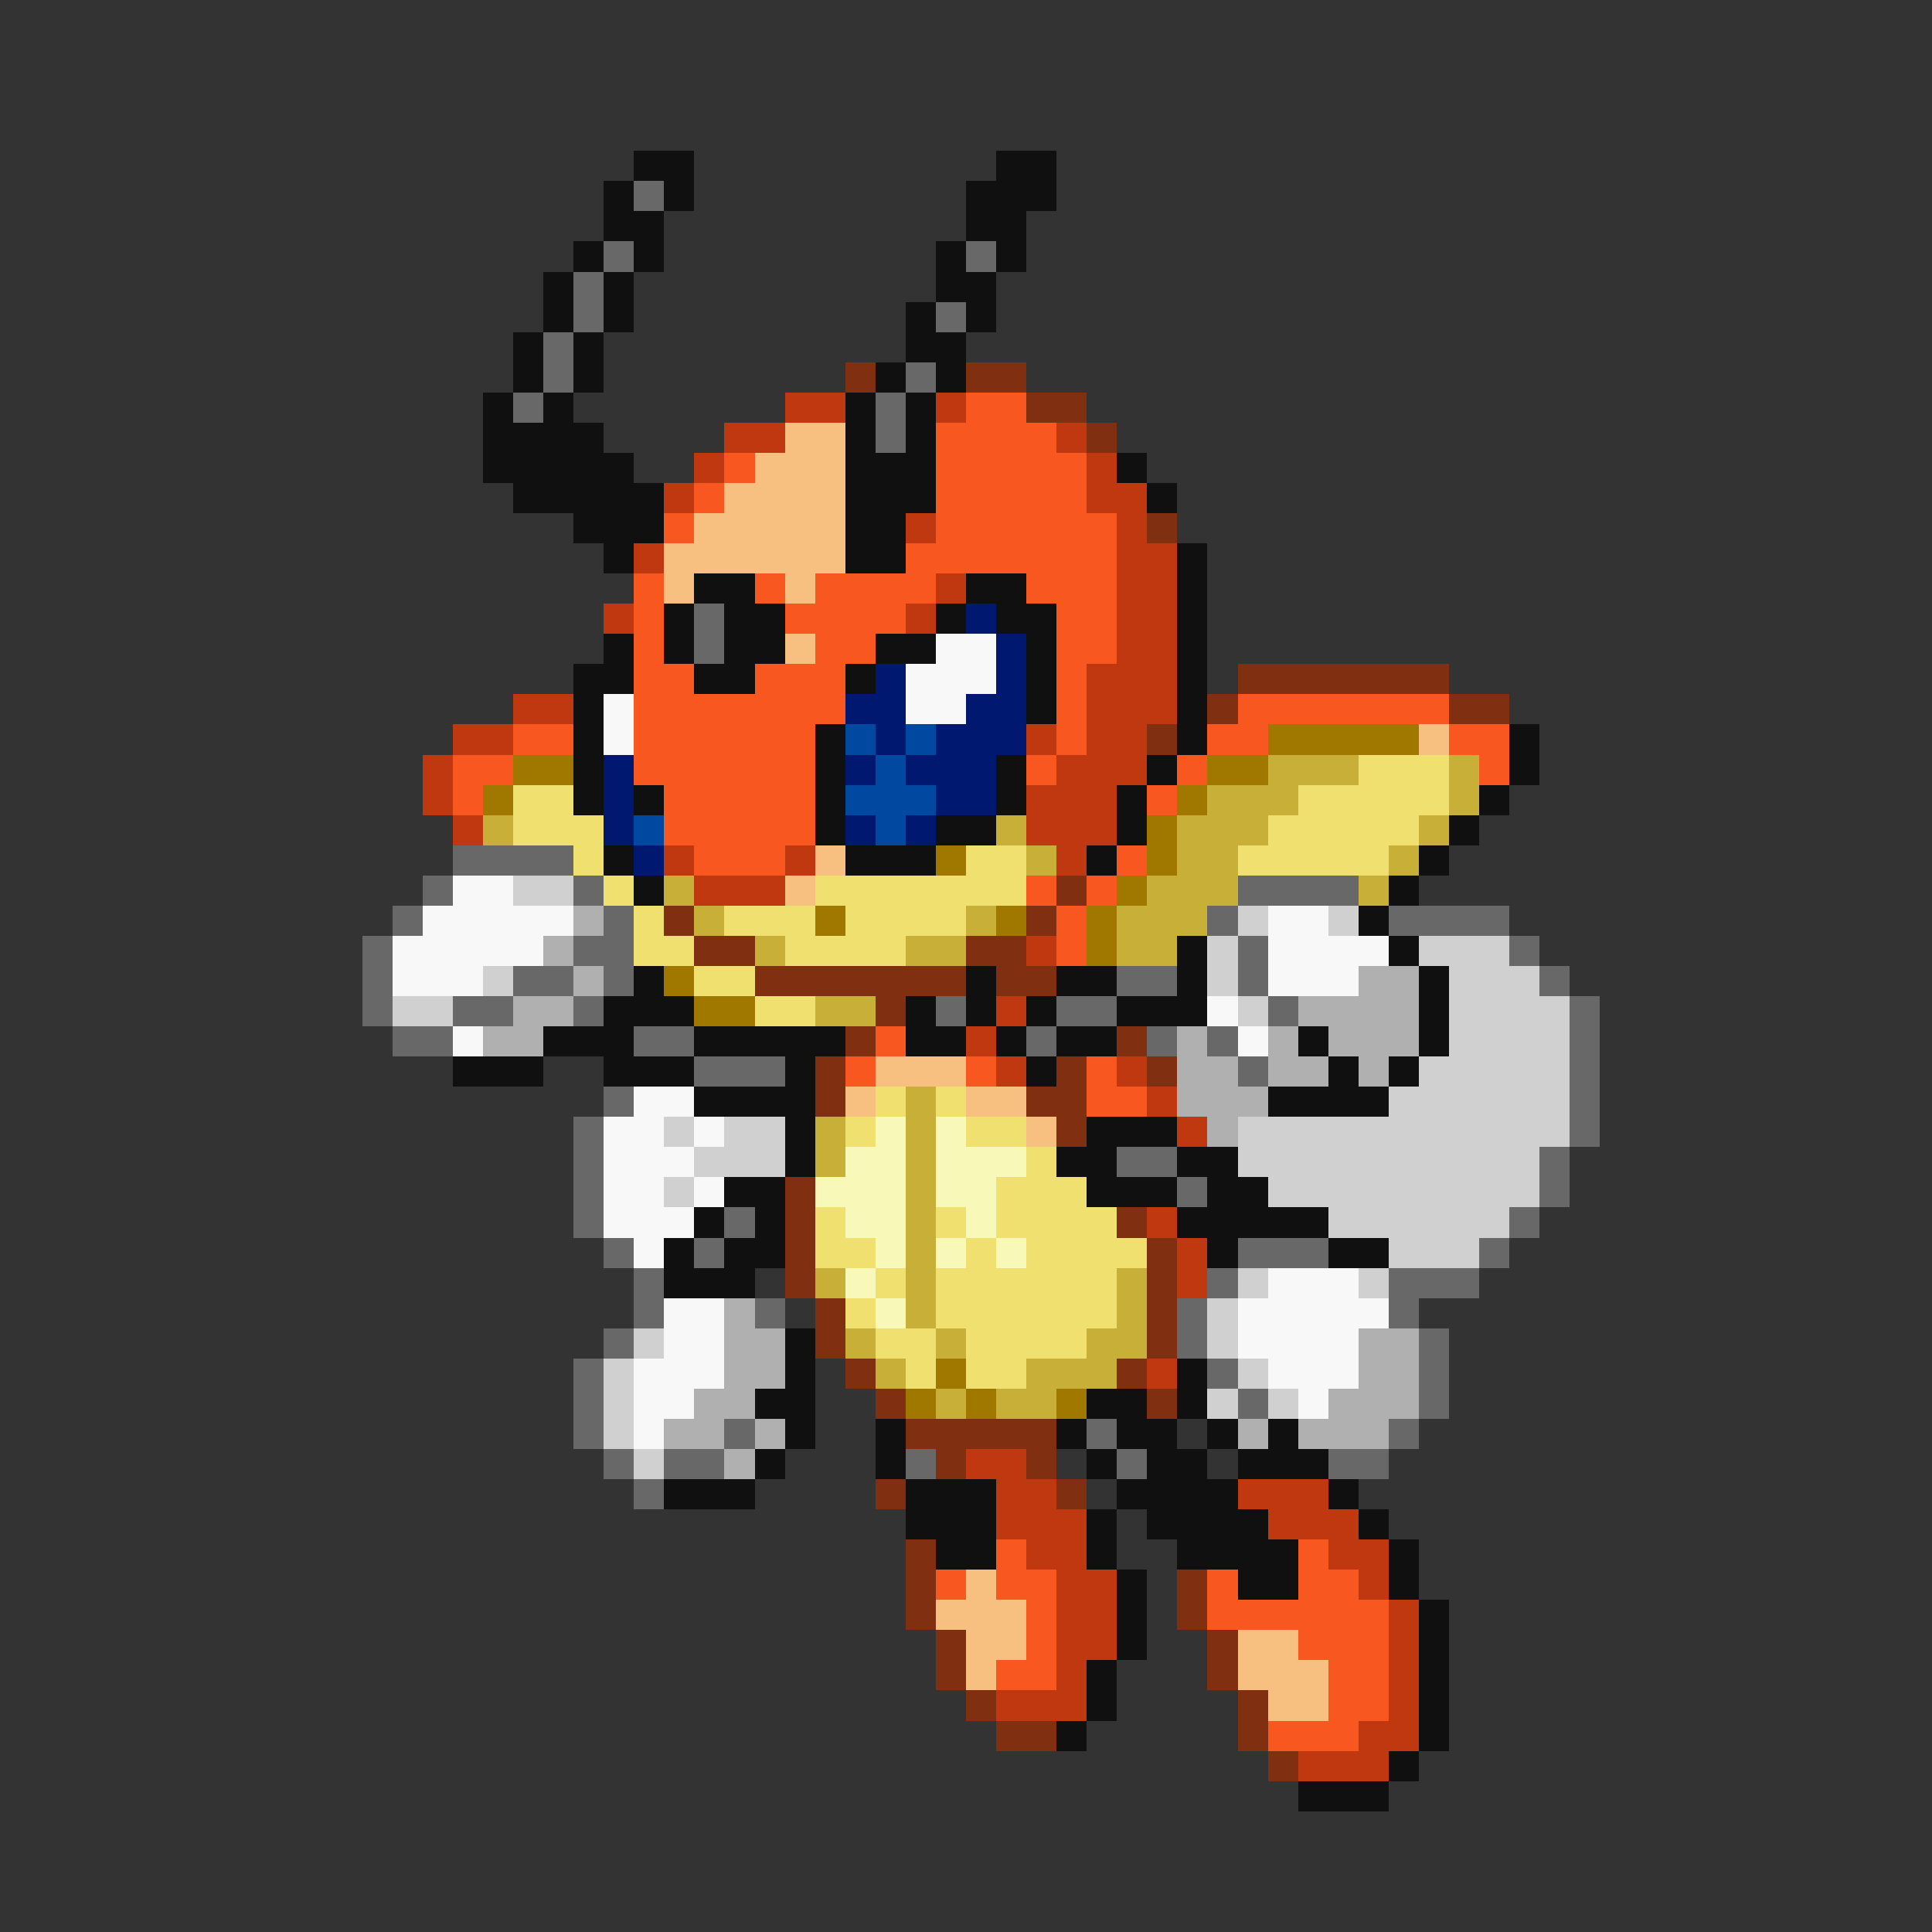 <svg xmlns="http://www.w3.org/2000/svg" viewBox="0 -0.5 64 64" shape-rendering="crispEdges">
<rect x="0" y="-0.5" width="64" height="64" fill="#333333" stroke="none"/>
<path stroke="#101010" d="M21 5h2M33 5h2M20 6h1M22 6h1M32 6h3M20 7h2M32 7h2M19 8h1M21 8h1M31 8h1M33 8h1M18 9h1M20 9h1M31 9h2M18 10h1M20 10h1M30 10h1M32 10h1M17 11h1M19 11h1M30 11h2M17 12h1M19 12h1M29 12h1M31 12h1M16 13h1M18 13h1M28 13h1M30 13h1M16 14h4M28 14h1M30 14h1M16 15h5M28 15h3M37 15h1M17 16h5M28 16h3M38 16h1M19 17h3M28 17h2M20 18h1M28 18h2M39 18h1M23 19h2M32 19h2M39 19h1M22 20h1M24 20h2M31 20h1M33 20h2M39 20h1M20 21h1M22 21h1M24 21h2M29 21h2M34 21h1M39 21h1M19 22h2M23 22h2M28 22h1M34 22h1M39 22h1M19 23h1M34 23h1M39 23h1M19 24h1M27 24h1M39 24h1M50 24h1M19 25h1M27 25h1M33 25h1M38 25h1M50 25h1M19 26h1M21 26h1M27 26h1M33 26h1M37 26h1M49 26h1M27 27h1M31 27h2M37 27h1M48 27h1M20 28h1M28 28h3M36 28h1M47 28h1M21 29h1M46 29h1M45 30h1M39 31h1M46 31h1M21 32h1M32 32h1M35 32h2M39 32h1M47 32h1M20 33h3M30 33h1M32 33h1M34 33h1M37 33h3M47 33h1M18 34h3M23 34h5M30 34h2M33 34h1M35 34h2M43 34h1M47 34h1M15 35h3M20 35h3M26 35h1M34 35h1M44 35h1M46 35h1M23 36h4M42 36h4M26 37h1M36 37h3M26 38h1M35 38h2M39 38h2M24 39h2M36 39h3M40 39h2M23 40h1M25 40h1M39 40h5M22 41h1M24 41h2M40 41h1M44 41h2M22 42h3M26 44h1M26 45h1M39 45h1M25 46h2M36 46h2M39 46h1M26 47h1M29 47h1M35 47h1M37 47h2M40 47h1M42 47h1M25 48h1M29 48h1M36 48h1M38 48h2M41 48h3M22 49h3M30 49h3M37 49h4M44 49h1M30 50h3M36 50h1M38 50h4M45 50h1M31 51h2M36 51h1M39 51h4M46 51h1M37 52h1M41 52h2M46 52h1M37 53h1M47 53h1M37 54h1M47 54h1M36 55h1M47 55h1M36 56h1M47 56h1M35 57h1M47 57h1M46 58h1M43 59h3" />
<path stroke="#686868" d="M21 6h1M20 8h1M32 8h1M19 9h1M19 10h1M31 10h1M18 11h1M18 12h1M30 12h1M17 13h1M29 13h1M29 14h1M23 20h1M23 21h1M15 28h4M14 29h1M19 29h1M41 29h4M13 30h1M20 30h1M40 30h1M46 30h4M12 31h1M19 31h2M41 31h1M50 31h1M12 32h1M17 32h2M20 32h1M37 32h2M41 32h1M51 32h1M12 33h1M15 33h2M19 33h1M31 33h1M35 33h2M42 33h1M52 33h1M13 34h2M21 34h2M34 34h1M38 34h1M40 34h1M52 34h1M23 35h3M41 35h1M52 35h1M20 36h1M52 36h1M19 37h1M52 37h1M19 38h1M37 38h2M51 38h1M19 39h1M39 39h1M51 39h1M19 40h1M24 40h1M50 40h1M20 41h1M23 41h1M41 41h3M49 41h1M21 42h1M40 42h1M46 42h3M21 43h1M25 43h1M39 43h1M46 43h1M20 44h1M39 44h1M47 44h1M19 45h1M40 45h1M47 45h1M19 46h1M41 46h1M47 46h1M19 47h1M24 47h1M36 47h1M46 47h1M20 48h1M22 48h2M30 48h1M37 48h1M44 48h2M21 49h1" />
<path stroke="#803010" d="M28 12h1M32 12h2M34 13h2M36 14h1M38 17h1M41 22h7M40 23h1M48 23h2M38 24h1M35 29h1M22 30h1M34 30h1M23 31h2M32 31h2M25 32h7M33 32h2M29 33h1M28 34h1M37 34h1M27 35h1M35 35h1M38 35h1M27 36h1M34 36h2M35 37h1M26 39h1M26 40h1M37 40h1M26 41h1M38 41h1M26 42h1M38 42h1M27 43h1M38 43h1M27 44h1M38 44h1M28 45h1M37 45h1M29 46h1M38 46h1M30 47h5M31 48h1M34 48h1M29 49h1M35 49h1M30 51h1M30 52h1M39 52h1M30 53h1M39 53h1M31 54h1M40 54h1M31 55h1M40 55h1M32 56h1M41 56h1M33 57h2M41 57h1M42 58h1" />
<path stroke="#c03810" d="M26 13h2M31 13h1M24 14h2M35 14h1M23 15h1M36 15h1M22 16h1M36 16h2M30 17h1M37 17h1M21 18h1M37 18h2M31 19h1M37 19h2M20 20h1M30 20h1M37 20h2M37 21h2M36 22h3M17 23h2M36 23h3M15 24h2M34 24h1M36 24h2M14 25h1M35 25h3M14 26h1M34 26h3M15 27h1M34 27h3M22 28h1M26 28h1M35 28h1M23 29h3M34 31h1M33 33h1M32 34h1M33 35h1M37 35h1M38 36h1M39 37h1M38 40h1M39 41h1M39 42h1M38 45h1M32 48h2M33 49h2M41 49h3M33 50h3M42 50h3M34 51h2M44 51h2M35 52h2M45 52h1M35 53h2M46 53h1M35 54h2M46 54h1M35 55h1M46 55h1M33 56h3M46 56h1M45 57h2M43 58h3" />
<path stroke="#f85820" d="M32 13h2M31 14h4M24 15h1M31 15h5M23 16h1M31 16h5M22 17h1M31 17h6M30 18h7M21 19h1M25 19h1M27 19h4M34 19h3M21 20h1M26 20h4M35 20h2M21 21h1M27 21h2M35 21h2M21 22h2M25 22h3M35 22h1M21 23h7M35 23h1M41 23h7M17 24h2M21 24h6M35 24h1M40 24h2M48 24h2M15 25h2M21 25h6M34 25h1M39 25h1M49 25h1M15 26h1M22 26h5M38 26h1M22 27h5M23 28h3M37 28h1M34 29h1M36 29h1M35 30h1M35 31h1M29 34h1M28 35h1M32 35h1M36 35h1M36 36h2M33 51h1M43 51h1M31 52h1M33 52h2M40 52h1M43 52h2M34 53h1M40 53h6M34 54h1M43 54h3M33 55h2M44 55h2M44 56h2M42 57h3" />
<path stroke="#f8c080" d="M26 14h2M25 15h3M24 16h4M23 17h5M22 18h6M22 19h1M26 19h1M26 21h1M47 24h1M27 28h1M26 29h1M29 35h3M28 36h1M32 36h2M34 37h1M32 52h1M31 53h3M32 54h2M41 54h2M32 55h1M41 55h3M42 56h2" />
<path stroke="#001870" d="M32 20h1M33 21h1M29 22h1M33 22h1M28 23h2M32 23h2M29 24h1M31 24h3M20 25h1M28 25h1M30 25h3M20 26h1M31 26h2M20 27h1M28 27h1M30 27h1M21 28h1" />
<path stroke="#f8f8f8" d="M31 21h2M30 22h3M20 23h1M30 23h2M20 24h1M15 29h2M14 30h5M42 30h2M13 31h5M42 31h4M13 32h3M42 32h3M40 33h1M15 34h1M41 34h1M21 36h2M20 37h2M23 37h1M20 38h3M20 39h2M23 39h1M20 40h3M21 41h1M42 42h3M22 43h2M41 43h5M22 44h2M41 44h4M21 45h3M42 45h3M21 46h2M43 46h1M21 47h1" />
<path stroke="#0048a0" d="M28 24h1M30 24h1M29 25h1M28 26h3M21 27h1M29 27h1" />
<path stroke="#a07800" d="M42 24h5M17 25h2M40 25h2M16 26h1M39 26h1M38 27h1M31 28h1M38 28h1M37 29h1M27 30h1M33 30h1M36 30h1M36 31h1M22 32h1M23 33h2M31 45h1M30 46h1M32 46h1M35 46h1" />
<path stroke="#c8b038" d="M42 25h3M48 25h1M40 26h3M48 26h1M16 27h1M33 27h1M39 27h3M47 27h1M34 28h1M39 28h2M46 28h1M22 29h1M38 29h3M45 29h1M23 30h1M32 30h1M37 30h3M25 31h1M30 31h2M37 31h2M27 33h2M30 36h1M27 37h1M30 37h1M27 38h1M30 38h1M30 39h1M30 40h1M30 41h1M27 42h1M30 42h1M37 42h1M30 43h1M37 43h1M28 44h1M31 44h1M36 44h2M29 45h1M34 45h3M31 46h1M33 46h2" />
<path stroke="#f0e070" d="M45 25h3M17 26h2M43 26h5M17 27h3M42 27h5M19 28h1M32 28h2M41 28h5M20 29h1M27 29h7M21 30h1M24 30h3M28 30h4M21 31h2M26 31h4M23 32h2M25 33h2M29 36h1M31 36h1M28 37h1M32 37h2M34 38h1M33 39h3M27 40h1M31 40h1M33 40h4M27 41h2M32 41h1M34 41h4M29 42h1M31 42h6M28 43h1M31 43h6M29 44h2M32 44h4M30 45h1M32 45h2" />
<path stroke="#d0d0d0" d="M17 29h2M41 30h1M44 30h1M40 31h1M47 31h3M16 32h1M40 32h1M48 32h3M13 33h2M41 33h1M48 33h4M48 34h4M47 35h5M46 36h6M22 37h1M24 37h2M41 37h11M23 38h3M41 38h10M22 39h1M42 39h9M44 40h6M46 41h3M41 42h1M45 42h1M40 43h1M21 44h1M40 44h1M20 45h1M41 45h1M20 46h1M40 46h1M42 46h1M20 47h1M21 48h1" />
<path stroke="#b0b0b0" d="M19 30h1M18 31h1M19 32h1M45 32h2M17 33h2M43 33h4M16 34h2M39 34h1M42 34h1M44 34h3M39 35h2M42 35h2M45 35h1M39 36h3M40 37h1M24 43h1M24 44h2M45 44h2M24 45h2M45 45h2M23 46h2M44 46h3M22 47h2M25 47h1M41 47h1M43 47h3M24 48h1" />
<path stroke="#f8f8b8" d="M29 37h1M31 37h1M28 38h2M31 38h3M27 39h3M31 39h2M28 40h2M32 40h1M29 41h1M31 41h1M33 41h1M28 42h1M29 43h1" />
</svg>